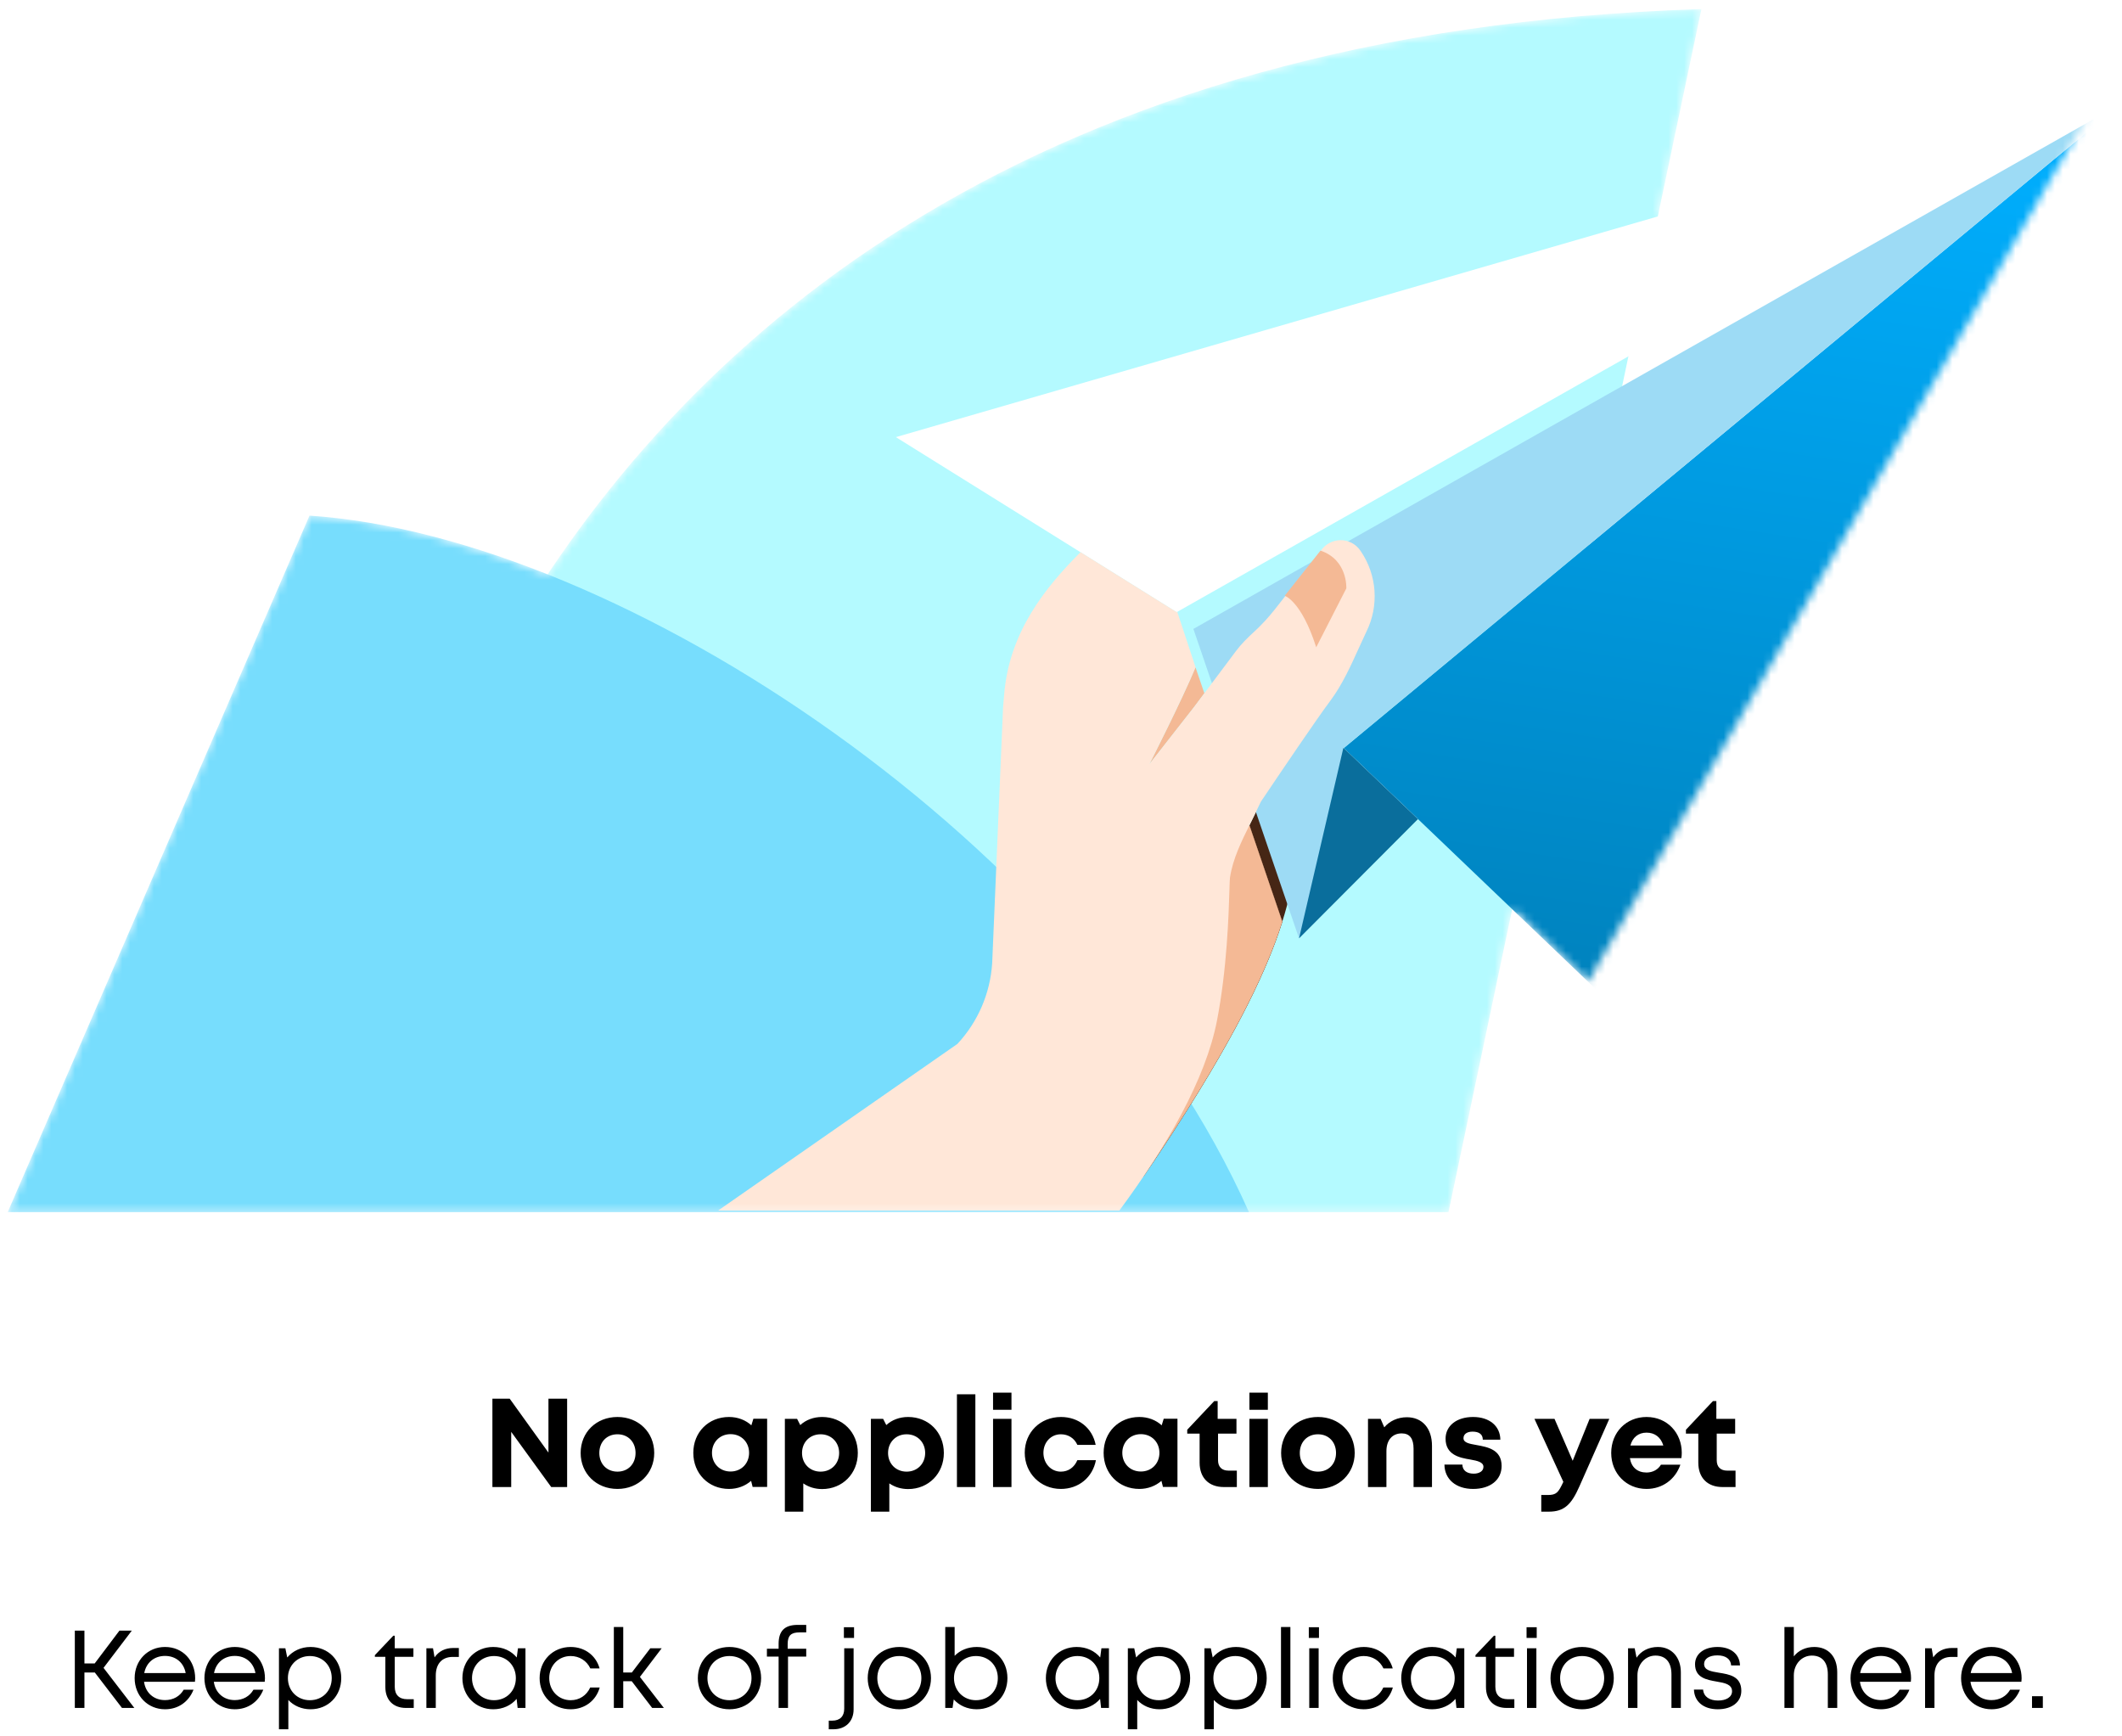 <svg width="269" height="220" viewBox="0 0 269 220" fill="none" xmlns="http://www.w3.org/2000/svg">
<g clip-path="url(#clip0_846_1763)">
<mask id="mask0_846_1763" style="mask-type:luminance" maskUnits="userSpaceOnUse" x="0" y="1" width="267" height="153">
<path d="M183.622 153.643L191.712 115.161L201.349 124.376L266.685 11.086L266.624 11.084L266.632 11.077L210.155 27.435L215.682 1.151C136.105 3.665 92.881 37.589 69.421 72.801C58.779 68.57 48.468 65.964 39.234 65.357L0.973 153.643H183.622Z" fill="white"/>
</mask>
<g mask="url(#mask0_846_1763)">
<path d="M41.645 153.643C41.645 153.643 46.598 6.491 215.682 1.151L183.622 153.645L41.645 153.643Z" fill="#B4FAFF"/>
<path d="M158.325 153.643H0.975L39.234 65.357C78.604 67.947 137.521 106.814 158.325 153.643Z" fill="#77DDFD"/>
<path d="M144.944 149.138L144.906 149.208C163.039 122.548 163.886 113.532 164.619 105.702C164.74 104.413 164.859 103.154 165.05 101.856C165.084 101.655 165.311 101.143 165.538 100.631C165.765 100.122 165.993 99.61 166.027 99.408C165.182 98.748 163.893 97.916 162.795 97.238C161.895 98.563 161.098 99.744 160.559 100.546C160.321 100.903 160.08 101.258 159.837 101.612C159.829 101.621 159.706 101.882 159.529 102.253C159.228 102.886 158.776 103.842 158.48 104.417L158.438 104.502C157.361 106.676 156.293 108.831 155.922 111.224C155.892 111.42 155.875 111.991 155.85 112.855C155.754 115.955 155.546 122.798 154.274 129.357C153.085 135.515 149.495 142.409 144.944 149.138Z" fill="#462615"/>
<g filter="url(#filter0_di_846_1763)">
<path d="M266.684 11.086L201.348 124.376L168.219 92.699L266.684 11.086Z" fill="url(#paint0_linear_846_1763)"/>
</g>
<g filter="url(#filter1_di_846_1763)">
<path d="M149.16 77.591L266.625 11.082L266.34 11.372L168.219 92.699L177.525 101.595L162.55 116.811L149.16 77.591Z" fill="#9DDBF5"/>
</g>
<path d="M145.709 96.852C145.709 96.852 149.858 88.685 151.55 84.587L152.675 87.879L151.316 89.688L145.709 96.852ZM144.906 149.208L144.944 149.14C149.493 142.411 153.085 135.514 154.274 129.359C155.546 122.798 155.754 115.955 155.85 112.855C155.875 111.993 155.892 111.419 155.922 111.226C156.289 108.869 157.327 106.746 158.385 104.608L162.551 116.81L162.561 116.8C160.406 123.643 155.746 133.274 144.906 149.208Z" fill="#F4B995"/>
<path d="M157.3 101.427C156.417 103.226 155.635 105.037 155.344 107.037C155.228 107.827 154.926 108.927 154.601 110.118C153.998 112.322 153.306 114.849 153.523 116.335C154.323 121.783 153.722 133.905 144.906 149.208C155.746 133.274 160.406 123.643 162.561 116.8L162.551 116.81L157.3 101.427Z" fill="#462615"/>
<path d="M157.3 101.427C156.417 103.226 155.635 105.037 155.344 107.037C155.228 107.827 154.926 108.927 154.601 110.118C153.998 112.322 153.306 114.849 153.523 116.335C154.323 121.783 153.722 133.905 144.906 149.208C155.746 133.274 160.406 123.643 162.561 116.8L162.551 116.81L157.3 101.427Z" fill="#F4B995"/>
<g filter="url(#filter2_di_846_1763)">
<path d="M168.275 92.754L168.167 92.69L162.553 116.81L177.628 101.697L168.277 92.754H168.275Z" fill="#0A6E9C"/>
</g>
<path d="M113.568 55.407L149.163 77.593L266.634 11.077L113.568 55.407Z" fill="white"/>
<path d="M136.972 69.992L149.166 77.594L149.238 77.551L151.557 84.579C149.864 88.671 145.709 96.852 145.709 96.852L151.314 89.688C151.678 89.21 154.979 84.798 156.678 82.526C157.345 81.636 158.134 80.855 158.954 80.105C159.918 79.222 160.806 78.258 161.617 77.228C163.821 74.404 167.403 69.865 167.403 69.865C167.675 69.438 168.049 69.087 168.493 68.843C168.936 68.599 169.433 68.47 169.938 68.468C170.444 68.466 170.942 68.591 171.387 68.831C171.832 69.072 172.21 69.419 172.486 69.844C172.496 69.858 172.507 69.875 172.52 69.886C172.52 69.897 172.524 69.903 172.53 69.907C173.527 71.384 174.116 73.098 174.239 74.875C174.362 76.652 174.014 78.431 173.231 80.031C172.911 80.702 172.6 81.378 172.297 82.057L172.22 82.222C171.258 84.346 170.146 86.802 168.691 88.754C166.844 91.225 162.324 97.926 160.559 100.546L159.837 101.614C159.731 101.826 159.629 102.039 159.529 102.253C159.228 102.886 158.776 103.842 158.481 104.417L158.438 104.502C157.362 106.676 156.294 108.833 155.922 111.224C155.892 111.42 155.875 111.991 155.85 112.855C155.754 115.955 155.546 122.798 154.274 129.359C152.83 136.833 147.845 145.401 141.904 153.431H91.045L121.37 132.317C123.975 129.516 125.532 125.9 125.776 122.083L127.156 89.666L127.287 88.108C127.92 80.091 132.521 74.464 136.972 69.992Z" fill="#FFE7D8"/>
<path d="M170.669 74.578C170.669 74.578 170.873 70.956 167.393 69.794L162.857 75.517C162.857 75.517 164.968 76.143 166.853 82.044L170.669 74.578Z" fill="#F4B995"/>
</g>
</g>
<path d="M12.019 211.992H10.703V216.486H9.485V206.686H10.703V210.844H12.005L15.141 206.686H16.709L13.125 211.404L17.031 216.486H15.463L12.019 211.992ZM24.741 212.734C24.741 212.874 24.727 213.028 24.713 213.168H18.259C18.455 214.568 19.491 215.492 20.919 215.492C21.969 215.492 22.809 215.002 23.285 214.176H24.531C23.901 215.744 22.571 216.654 20.919 216.654C18.735 216.654 17.069 214.96 17.069 212.706C17.069 210.452 18.735 208.758 20.919 208.758C23.215 208.758 24.741 210.522 24.741 212.734ZM20.919 209.892C19.547 209.892 18.539 210.746 18.287 212.062H23.537C23.285 210.718 22.263 209.892 20.919 209.892ZM33.587 212.734C33.587 212.874 33.572 213.028 33.559 213.168H27.105C27.3 214.568 28.337 215.492 29.765 215.492C30.814 215.492 31.654 215.002 32.13 214.176H33.377C32.746 215.744 31.416 216.654 29.765 216.654C27.581 216.654 25.915 214.96 25.915 212.706C25.915 210.452 27.581 208.758 29.765 208.758C32.06 208.758 33.587 210.522 33.587 212.734ZM29.765 209.892C28.392 209.892 27.384 210.746 27.133 212.062H32.383C32.13 210.718 31.108 209.892 29.765 209.892ZM39.366 208.758C41.62 208.758 43.258 210.438 43.258 212.706C43.258 214.96 41.62 216.654 39.366 216.654C38.232 216.654 37.238 216.206 36.552 215.478V219.188H35.362V208.926H36.174L36.412 210.088C37.112 209.262 38.162 208.758 39.366 208.758ZM39.282 215.506C40.892 215.506 42.054 214.316 42.054 212.706C42.054 211.096 40.892 209.906 39.282 209.906C37.686 209.906 36.496 211.11 36.496 212.706C36.496 214.302 37.686 215.506 39.282 215.506ZM52.449 215.38V216.486H51.469C49.845 216.486 48.851 215.478 48.851 213.84V210.004H47.521V209.794L49.859 207.33H50.041V208.926H52.407V210.004H50.041V213.798C50.041 214.82 50.601 215.38 51.623 215.38H52.449ZM58.168 208.884V210.018H57.398C56.012 210.018 55.242 210.914 55.242 212.384V216.486H54.052V208.926H54.892L55.088 210.074C55.62 209.304 56.418 208.884 57.496 208.884H58.168ZM66.612 208.926V216.486H65.618L65.492 215.338C64.806 216.15 63.756 216.654 62.524 216.654C60.298 216.654 58.618 214.96 58.618 212.706C58.618 210.438 60.298 208.758 62.524 208.758C63.77 208.758 64.82 209.262 65.506 210.088L65.66 208.926H66.612ZM62.622 215.506C64.218 215.506 65.394 214.316 65.394 212.706C65.394 211.096 64.218 209.906 62.622 209.906C61.026 209.906 59.836 211.11 59.836 212.706C59.836 214.302 61.026 215.506 62.622 215.506ZM72.341 216.654C70.101 216.654 68.407 214.96 68.407 212.706C68.407 210.452 70.101 208.758 72.341 208.758C74.133 208.758 75.547 209.836 76.009 211.474H74.833C74.385 210.508 73.447 209.906 72.341 209.906C70.787 209.906 69.625 211.124 69.625 212.706C69.625 214.288 70.801 215.506 72.341 215.506C73.447 215.506 74.357 214.904 74.819 213.896H76.023C75.561 215.562 74.119 216.654 72.341 216.654ZM80.084 213.098H79.006V216.486H77.816V206.224H79.006V211.992H80.098L82.436 208.926H83.878L81.12 212.552L84.158 216.486H82.674L80.084 213.098ZM92.467 216.654C90.185 216.654 88.463 214.974 88.463 212.706C88.463 210.424 90.185 208.758 92.467 208.758C94.763 208.758 96.485 210.438 96.485 212.706C96.485 214.974 94.763 216.654 92.467 216.654ZM92.467 215.506C94.091 215.506 95.267 214.33 95.267 212.706C95.267 211.082 94.091 209.906 92.467 209.906C90.857 209.906 89.681 211.082 89.681 212.706C89.681 214.33 90.857 215.506 92.467 215.506ZM102.203 209.976H99.893V216.486H98.703V209.976H97.219V208.982H98.703V208.366C98.703 206.756 99.431 205.958 101.125 205.958H102.203V206.91H101.349C100.271 206.91 99.851 207.316 99.851 208.394V208.982H102.203V209.976ZM106.978 206.252H108.266V207.61H106.978V206.252ZM105.06 218.096H105.508C106.474 218.096 107.02 217.55 107.02 216.584V208.926H108.21V216.668C108.21 218.18 107.202 219.188 105.676 219.188H105.06V218.096ZM114.001 216.654C111.719 216.654 109.997 214.974 109.997 212.706C109.997 210.424 111.719 208.758 114.001 208.758C116.297 208.758 118.019 210.438 118.019 212.706C118.019 214.974 116.297 216.654 114.001 216.654ZM114.001 215.506C115.625 215.506 116.801 214.33 116.801 212.706C116.801 211.082 115.625 209.906 114.001 209.906C112.391 209.906 111.215 211.082 111.215 212.706C111.215 214.33 112.391 215.506 114.001 215.506ZM123.817 208.758C126.085 208.758 127.709 210.438 127.709 212.706C127.709 214.96 126.085 216.654 123.817 216.654C122.627 216.654 121.605 216.178 120.905 215.408L120.751 216.486H119.827V206.224H121.017V209.878C121.703 209.178 122.683 208.758 123.817 208.758ZM123.719 215.506C125.329 215.506 126.491 214.316 126.491 212.706C126.491 211.096 125.329 209.906 123.719 209.906C122.123 209.906 120.933 211.11 120.933 212.706C120.933 214.288 122.123 215.506 123.719 215.506ZM140.576 208.926V216.486H139.582L139.456 215.338C138.77 216.15 137.72 216.654 136.488 216.654C134.262 216.654 132.582 214.96 132.582 212.706C132.582 210.438 134.262 208.758 136.488 208.758C137.734 208.758 138.784 209.262 139.47 210.088L139.624 208.926H140.576ZM136.586 215.506C138.182 215.506 139.358 214.316 139.358 212.706C139.358 211.096 138.182 209.906 136.586 209.906C134.99 209.906 133.8 211.11 133.8 212.706C133.8 214.302 134.99 215.506 136.586 215.506ZM146.978 208.758C149.232 208.758 150.87 210.438 150.87 212.706C150.87 214.96 149.232 216.654 146.978 216.654C145.844 216.654 144.85 216.206 144.164 215.478V219.188H142.974V208.926H143.786L144.024 210.088C144.724 209.262 145.774 208.758 146.978 208.758ZM146.894 215.506C148.504 215.506 149.666 214.316 149.666 212.706C149.666 211.096 148.504 209.906 146.894 209.906C145.298 209.906 144.108 211.11 144.108 212.706C144.108 214.302 145.298 215.506 146.894 215.506ZM156.685 208.758C158.939 208.758 160.577 210.438 160.577 212.706C160.577 214.96 158.939 216.654 156.685 216.654C155.551 216.654 154.557 216.206 153.871 215.478V219.188H152.681V208.926H153.493L153.731 210.088C154.431 209.262 155.481 208.758 156.685 208.758ZM156.601 215.506C158.211 215.506 159.373 214.316 159.373 212.706C159.373 211.096 158.211 209.906 156.601 209.906C155.005 209.906 153.815 211.11 153.815 212.706C153.815 214.302 155.005 215.506 156.601 215.506ZM162.388 206.224H163.578V216.486H162.388V206.224ZM165.914 206.252H167.202V207.61H165.914V206.252ZM165.97 208.926H167.16V216.486H165.97V208.926ZM172.884 216.654C170.644 216.654 168.95 214.96 168.95 212.706C168.95 210.452 170.644 208.758 172.884 208.758C174.676 208.758 176.09 209.836 176.552 211.474H175.376C174.928 210.508 173.99 209.906 172.884 209.906C171.33 209.906 170.168 211.124 170.168 212.706C170.168 214.288 171.344 215.506 172.884 215.506C173.99 215.506 174.9 214.904 175.362 213.896H176.566C176.104 215.562 174.662 216.654 172.884 216.654ZM185.625 208.926V216.486H184.631L184.505 215.338C183.819 216.15 182.769 216.654 181.537 216.654C179.311 216.654 177.631 214.96 177.631 212.706C177.631 210.438 179.311 208.758 181.537 208.758C182.783 208.758 183.833 209.262 184.519 210.088L184.673 208.926H185.625ZM181.635 215.506C183.231 215.506 184.407 214.316 184.407 212.706C184.407 211.096 183.231 209.906 181.635 209.906C180.039 209.906 178.849 211.11 178.849 212.706C178.849 214.302 180.039 215.506 181.635 215.506ZM191.97 215.38V216.486H190.99C189.366 216.486 188.372 215.478 188.372 213.84V210.004H187.042V209.794L189.38 207.33H189.562V208.926H191.928V210.004H189.562V213.798C189.562 214.82 190.122 215.38 191.144 215.38H191.97ZM193.517 206.252H194.805V207.61H193.517V206.252ZM193.573 208.926H194.763V216.486H193.573V208.926ZM200.557 216.654C198.275 216.654 196.553 214.974 196.553 212.706C196.553 210.424 198.275 208.758 200.557 208.758C202.853 208.758 204.575 210.438 204.575 212.706C204.575 214.974 202.853 216.654 200.557 216.654ZM200.557 215.506C202.181 215.506 203.357 214.33 203.357 212.706C203.357 211.082 202.181 209.906 200.557 209.906C198.947 209.906 197.771 211.082 197.771 212.706C197.771 214.33 198.947 215.506 200.557 215.506ZM210.164 208.758C211.956 208.758 213.076 210.116 213.076 211.964V216.486H211.886V212.244C211.886 210.704 211.172 209.85 209.856 209.85C208.568 209.85 207.574 210.942 207.574 212.356V216.486H206.384V208.926H207.224L207.462 210.116C208.022 209.276 208.988 208.758 210.164 208.758ZM217.76 216.654C215.954 216.654 214.792 215.688 214.736 214.162H215.898C215.968 215.072 216.738 215.548 217.788 215.548C218.824 215.548 219.566 215.114 219.566 214.372C219.566 213.49 218.628 213.308 217.606 213.14C216.318 212.916 214.876 212.65 214.876 210.942C214.876 209.64 216.01 208.758 217.718 208.758C219.426 208.758 220.532 209.668 220.574 211.096H219.454C219.398 210.284 218.754 209.822 217.704 209.822C216.668 209.822 216.024 210.256 216.024 210.914C216.024 211.712 216.892 211.852 217.9 212.02C219.216 212.23 220.742 212.468 220.742 214.316C220.742 215.73 219.552 216.654 217.76 216.654ZM229.988 208.758C231.78 208.758 232.9 209.99 232.9 211.964V216.486H231.71V212.244C231.71 210.704 230.996 209.85 229.68 209.85C228.392 209.85 227.398 210.942 227.398 212.356V216.486H226.208V206.224H227.398V209.948C227.972 209.206 228.896 208.758 229.988 208.758ZM242.26 212.734C242.26 212.874 242.246 213.028 242.232 213.168H235.778C235.974 214.568 237.01 215.492 238.438 215.492C239.488 215.492 240.328 215.002 240.804 214.176H242.05C241.42 215.744 240.09 216.654 238.438 216.654C236.254 216.654 234.588 214.96 234.588 212.706C234.588 210.452 236.254 208.758 238.438 208.758C240.734 208.758 242.26 210.522 242.26 212.734ZM238.438 209.892C237.066 209.892 236.058 210.746 235.806 212.062H241.056C240.804 210.718 239.782 209.892 238.438 209.892ZM248.152 208.884V210.018H247.382C245.996 210.018 245.226 210.914 245.226 212.384V216.486H244.036V208.926H244.876L245.072 210.074C245.604 209.304 246.402 208.884 247.48 208.884H248.152ZM256.274 212.734C256.274 212.874 256.26 213.028 256.246 213.168H249.792C249.988 214.568 251.024 215.492 252.452 215.492C253.502 215.492 254.342 215.002 254.818 214.176H256.064C255.434 215.744 254.104 216.654 252.452 216.654C250.268 216.654 248.602 214.96 248.602 212.706C248.602 210.452 250.268 208.758 252.452 208.758C254.748 208.758 256.274 210.522 256.274 212.734ZM252.452 209.892C251.08 209.892 250.072 210.746 249.82 212.062H255.07C254.818 210.718 253.796 209.892 252.452 209.892ZM257.593 215.002H258.965V216.486H257.593V215.002Z" fill="black"/>
<path d="M71.893 177.286V188.486H69.877L64.805 181.494V188.486H62.421V177.286H64.613L69.525 184.118V177.286H71.893ZM78.279 188.726C75.591 188.726 73.607 186.774 73.607 184.166C73.607 181.542 75.591 179.606 78.279 179.606C80.935 179.606 82.935 181.542 82.935 184.166C82.935 186.774 80.935 188.726 78.279 188.726ZM78.279 186.534C79.623 186.534 80.567 185.558 80.567 184.166C80.567 182.774 79.623 181.798 78.279 181.798C76.919 181.798 75.975 182.774 75.975 184.166C75.975 185.558 76.919 186.534 78.279 186.534ZM97.248 179.83V188.47H95.408L95.216 187.702C94.48 188.342 93.504 188.726 92.416 188.726C89.808 188.726 87.888 186.774 87.888 184.15C87.888 181.542 89.808 179.606 92.416 179.606C93.52 179.606 94.512 179.99 95.248 180.662L95.504 179.83H97.248ZM92.608 186.518C93.968 186.518 94.96 185.51 94.96 184.15C94.96 182.79 93.968 181.782 92.608 181.782C91.248 181.782 90.256 182.806 90.256 184.15C90.256 185.51 91.248 186.518 92.608 186.518ZM104.215 179.606C106.807 179.606 108.743 181.542 108.743 184.166C108.743 186.774 106.807 188.742 104.215 188.742C103.319 188.742 102.503 188.486 101.831 188.022V191.606H99.495V179.846H101.047L101.447 180.63C102.167 179.974 103.127 179.606 104.215 179.606ZM104.023 186.534C105.383 186.534 106.375 185.526 106.375 184.166C106.375 182.806 105.383 181.798 104.023 181.798C102.663 181.798 101.671 182.806 101.671 184.166C101.671 185.526 102.663 186.534 104.023 186.534ZM115.121 179.606C117.713 179.606 119.649 181.542 119.649 184.166C119.649 186.774 117.713 188.742 115.121 188.742C114.225 188.742 113.409 188.486 112.737 188.022V191.606H110.401V179.846H111.953L112.353 180.63C113.073 179.974 114.033 179.606 115.121 179.606ZM114.929 186.534C116.289 186.534 117.281 185.526 117.281 184.166C117.281 182.806 116.289 181.798 114.929 181.798C113.569 181.798 112.577 182.806 112.577 184.166C112.577 185.526 113.569 186.534 114.929 186.534ZM121.308 176.726H123.644V188.486H121.308V176.726ZM125.886 176.518H128.222V178.694H125.886V176.518ZM125.886 179.846H128.222V188.486H125.886V179.846ZM134.48 188.726C131.888 188.726 129.904 186.726 129.904 184.134C129.904 181.558 131.872 179.606 134.496 179.606C136.736 179.606 138.48 181.014 138.896 183.142H136.576C136.192 182.294 135.424 181.798 134.48 181.798C133.216 181.798 132.272 182.822 132.272 184.15C132.272 185.494 133.232 186.534 134.48 186.534C135.424 186.534 136.176 186.006 136.576 185.078H138.928C138.512 187.254 136.752 188.726 134.48 188.726ZM149.264 179.83V188.47H147.424L147.232 187.702C146.496 188.342 145.52 188.726 144.432 188.726C141.824 188.726 139.904 186.774 139.904 184.15C139.904 181.542 141.824 179.606 144.432 179.606C145.536 179.606 146.528 179.99 147.264 180.662L147.52 179.83H149.264ZM144.624 186.518C145.984 186.518 146.976 185.51 146.976 184.15C146.976 182.79 145.984 181.782 144.624 181.782C143.264 181.782 142.272 182.806 142.272 184.15C142.272 185.51 143.264 186.518 144.624 186.518ZM156.791 186.406V188.486H155.143C153.239 188.486 152.071 187.318 152.071 185.398V181.718H150.503V181.222L153.927 177.59H154.359V179.846H156.743V181.718H154.407V185.094C154.407 185.926 154.887 186.406 155.735 186.406H156.791ZM158.386 176.518H160.722V178.694H158.386V176.518ZM158.386 179.846H160.722V188.486H158.386V179.846ZM167.076 188.726C164.388 188.726 162.404 186.774 162.404 184.166C162.404 181.542 164.388 179.606 167.076 179.606C169.732 179.606 171.732 181.542 171.732 184.166C171.732 186.774 169.732 188.726 167.076 188.726ZM167.076 186.534C168.42 186.534 169.364 185.558 169.364 184.166C169.364 182.774 168.42 181.798 167.076 181.798C165.716 181.798 164.772 182.774 164.772 184.166C164.772 185.558 165.716 186.534 167.076 186.534ZM178.345 179.638C180.313 179.638 181.529 181.062 181.529 183.254V188.486H179.193V183.622C179.193 182.326 178.697 181.686 177.689 181.686C176.489 181.686 175.753 182.55 175.753 183.942V188.486H173.417V179.846H175.017L175.481 180.918C176.137 180.134 177.161 179.638 178.345 179.638ZM186.739 188.726C184.563 188.726 183.123 187.494 183.107 185.638H185.379C185.395 186.406 185.987 186.79 186.819 186.79C187.475 186.79 188.051 186.502 188.051 185.926C188.051 185.334 187.299 185.158 186.387 184.998C185.011 184.774 183.251 184.406 183.251 182.358C183.251 180.726 184.643 179.606 186.739 179.606C188.819 179.606 190.179 180.758 190.195 182.486H187.971C187.971 181.798 187.491 181.462 186.675 181.462C185.939 181.462 185.523 181.798 185.523 182.294C185.523 182.87 186.259 182.998 187.155 183.158C188.563 183.414 190.355 183.718 190.355 185.814C190.355 187.59 188.915 188.726 186.739 188.726ZM204.006 179.846L200.23 188.374C199.206 190.71 198.294 191.606 196.342 191.606H195.382V189.494H196.198C197.318 189.494 197.542 189.174 198.15 187.894L198.182 187.83L194.518 179.846H197.062L199.366 185.158L201.51 179.846H204.006ZM213.192 184.134C213.192 184.358 213.176 184.598 213.144 184.822H206.616C206.808 186.006 207.592 186.646 208.728 186.646C209.528 186.646 210.2 186.262 210.552 185.654H213.016C212.376 187.526 210.728 188.726 208.728 188.726C206.168 188.726 204.248 186.758 204.248 184.166C204.248 181.558 206.152 179.606 208.728 179.606C211.384 179.606 213.192 181.654 213.192 184.134ZM208.728 181.59C207.688 181.59 206.952 182.198 206.68 183.222H210.856C210.536 182.166 209.768 181.59 208.728 181.59ZM220.009 186.406V188.486H218.361C216.457 188.486 215.289 187.318 215.289 185.398V181.718H213.721V181.222L217.145 177.59H217.577V179.846H219.961V181.718H217.625V185.094C217.625 185.926 218.105 186.406 218.953 186.406H220.009Z" fill="black"/>
<defs>
<filter id="filter0_di_846_1763" x="168.219" y="11.086" width="100.588" height="115.413" filterUnits="userSpaceOnUse" color-interpolation-filters="sRGB">
<feFlood flood-opacity="0" result="BackgroundImageFix"/>
<feColorMatrix in="SourceAlpha" type="matrix" values="0 0 0 0 0 0 0 0 0 0 0 0 0 0 0 0 0 0 127 0" result="hardAlpha"/>
<feOffset dx="1.062" dy="1.062"/>
<feGaussianBlur stdDeviation="0.531"/>
<feColorMatrix type="matrix" values="0 0 0 0 0 0 0 0 0 0 0 0 0 0 0 0 0 0 0.3 0"/>
<feBlend mode="normal" in2="BackgroundImageFix" result="effect1_dropShadow_846_1763"/>
<feBlend mode="normal" in="SourceGraphic" in2="effect1_dropShadow_846_1763" result="shape"/>
<feColorMatrix in="SourceAlpha" type="matrix" values="0 0 0 0 0 0 0 0 0 0 0 0 0 0 0 0 0 0 127 0" result="hardAlpha"/>
<feOffset dx="1.062" dy="1.062"/>
<feGaussianBlur stdDeviation="0.531"/>
<feComposite in2="hardAlpha" operator="arithmetic" k2="-1" k3="1"/>
<feColorMatrix type="matrix" values="0 0 0 0 0 0 0 0 0 0 0 0 0 0 0 0 0 0 0.3 0"/>
<feBlend mode="normal" in2="shape" result="effect2_innerShadow_846_1763"/>
</filter>
<filter id="filter1_di_846_1763" x="149.16" y="11.082" width="119.588" height="107.852" filterUnits="userSpaceOnUse" color-interpolation-filters="sRGB">
<feFlood flood-opacity="0" result="BackgroundImageFix"/>
<feColorMatrix in="SourceAlpha" type="matrix" values="0 0 0 0 0 0 0 0 0 0 0 0 0 0 0 0 0 0 127 0" result="hardAlpha"/>
<feOffset dx="1.062" dy="1.062"/>
<feGaussianBlur stdDeviation="0.531"/>
<feColorMatrix type="matrix" values="0 0 0 0 0 0 0 0 0 0 0 0 0 0 0 0 0 0 0.3 0"/>
<feBlend mode="normal" in2="BackgroundImageFix" result="effect1_dropShadow_846_1763"/>
<feBlend mode="normal" in="SourceGraphic" in2="effect1_dropShadow_846_1763" result="shape"/>
<feColorMatrix in="SourceAlpha" type="matrix" values="0 0 0 0 0 0 0 0 0 0 0 0 0 0 0 0 0 0 127 0" result="hardAlpha"/>
<feOffset dx="1.062" dy="1.062"/>
<feGaussianBlur stdDeviation="0.531"/>
<feComposite in2="hardAlpha" operator="arithmetic" k2="-1" k3="1"/>
<feColorMatrix type="matrix" values="0 0 0 0 0 0 0 0 0 0 0 0 0 0 0 0 0 0 0.3 0"/>
<feBlend mode="normal" in2="shape" result="effect2_innerShadow_846_1763"/>
</filter>
<filter id="filter2_di_846_1763" x="162.553" y="92.69" width="17.2" height="26.244" filterUnits="userSpaceOnUse" color-interpolation-filters="sRGB">
<feFlood flood-opacity="0" result="BackgroundImageFix"/>
<feColorMatrix in="SourceAlpha" type="matrix" values="0 0 0 0 0 0 0 0 0 0 0 0 0 0 0 0 0 0 127 0" result="hardAlpha"/>
<feOffset dx="1.062" dy="1.062"/>
<feGaussianBlur stdDeviation="0.531"/>
<feColorMatrix type="matrix" values="0 0 0 0 0 0 0 0 0 0 0 0 0 0 0 0 0 0 0.3 0"/>
<feBlend mode="normal" in2="BackgroundImageFix" result="effect1_dropShadow_846_1763"/>
<feBlend mode="normal" in="SourceGraphic" in2="effect1_dropShadow_846_1763" result="shape"/>
<feColorMatrix in="SourceAlpha" type="matrix" values="0 0 0 0 0 0 0 0 0 0 0 0 0 0 0 0 0 0 127 0" result="hardAlpha"/>
<feOffset dx="1.062" dy="1.062"/>
<feGaussianBlur stdDeviation="0.531"/>
<feComposite in2="hardAlpha" operator="arithmetic" k2="-1" k3="1"/>
<feColorMatrix type="matrix" values="0 0 0 0 0 0 0 0 0 0 0 0 0 0 0 0 0 0 0.3 0"/>
<feBlend mode="normal" in2="shape" result="effect2_innerShadow_846_1763"/>
</filter>
<linearGradient id="paint0_linear_846_1763" x1="245.899" y1="12.135" x2="228.134" y2="128.75" gradientUnits="userSpaceOnUse">
<stop stop-color="#00AFFF"/>
<stop offset="1" stop-color="#0082BD"/>
</linearGradient>
<clipPath id="clip0_846_1763">
<rect width="268" height="155" fill="white" transform="translate(0.141 0.486)"/>
</clipPath>
</defs>
</svg>
